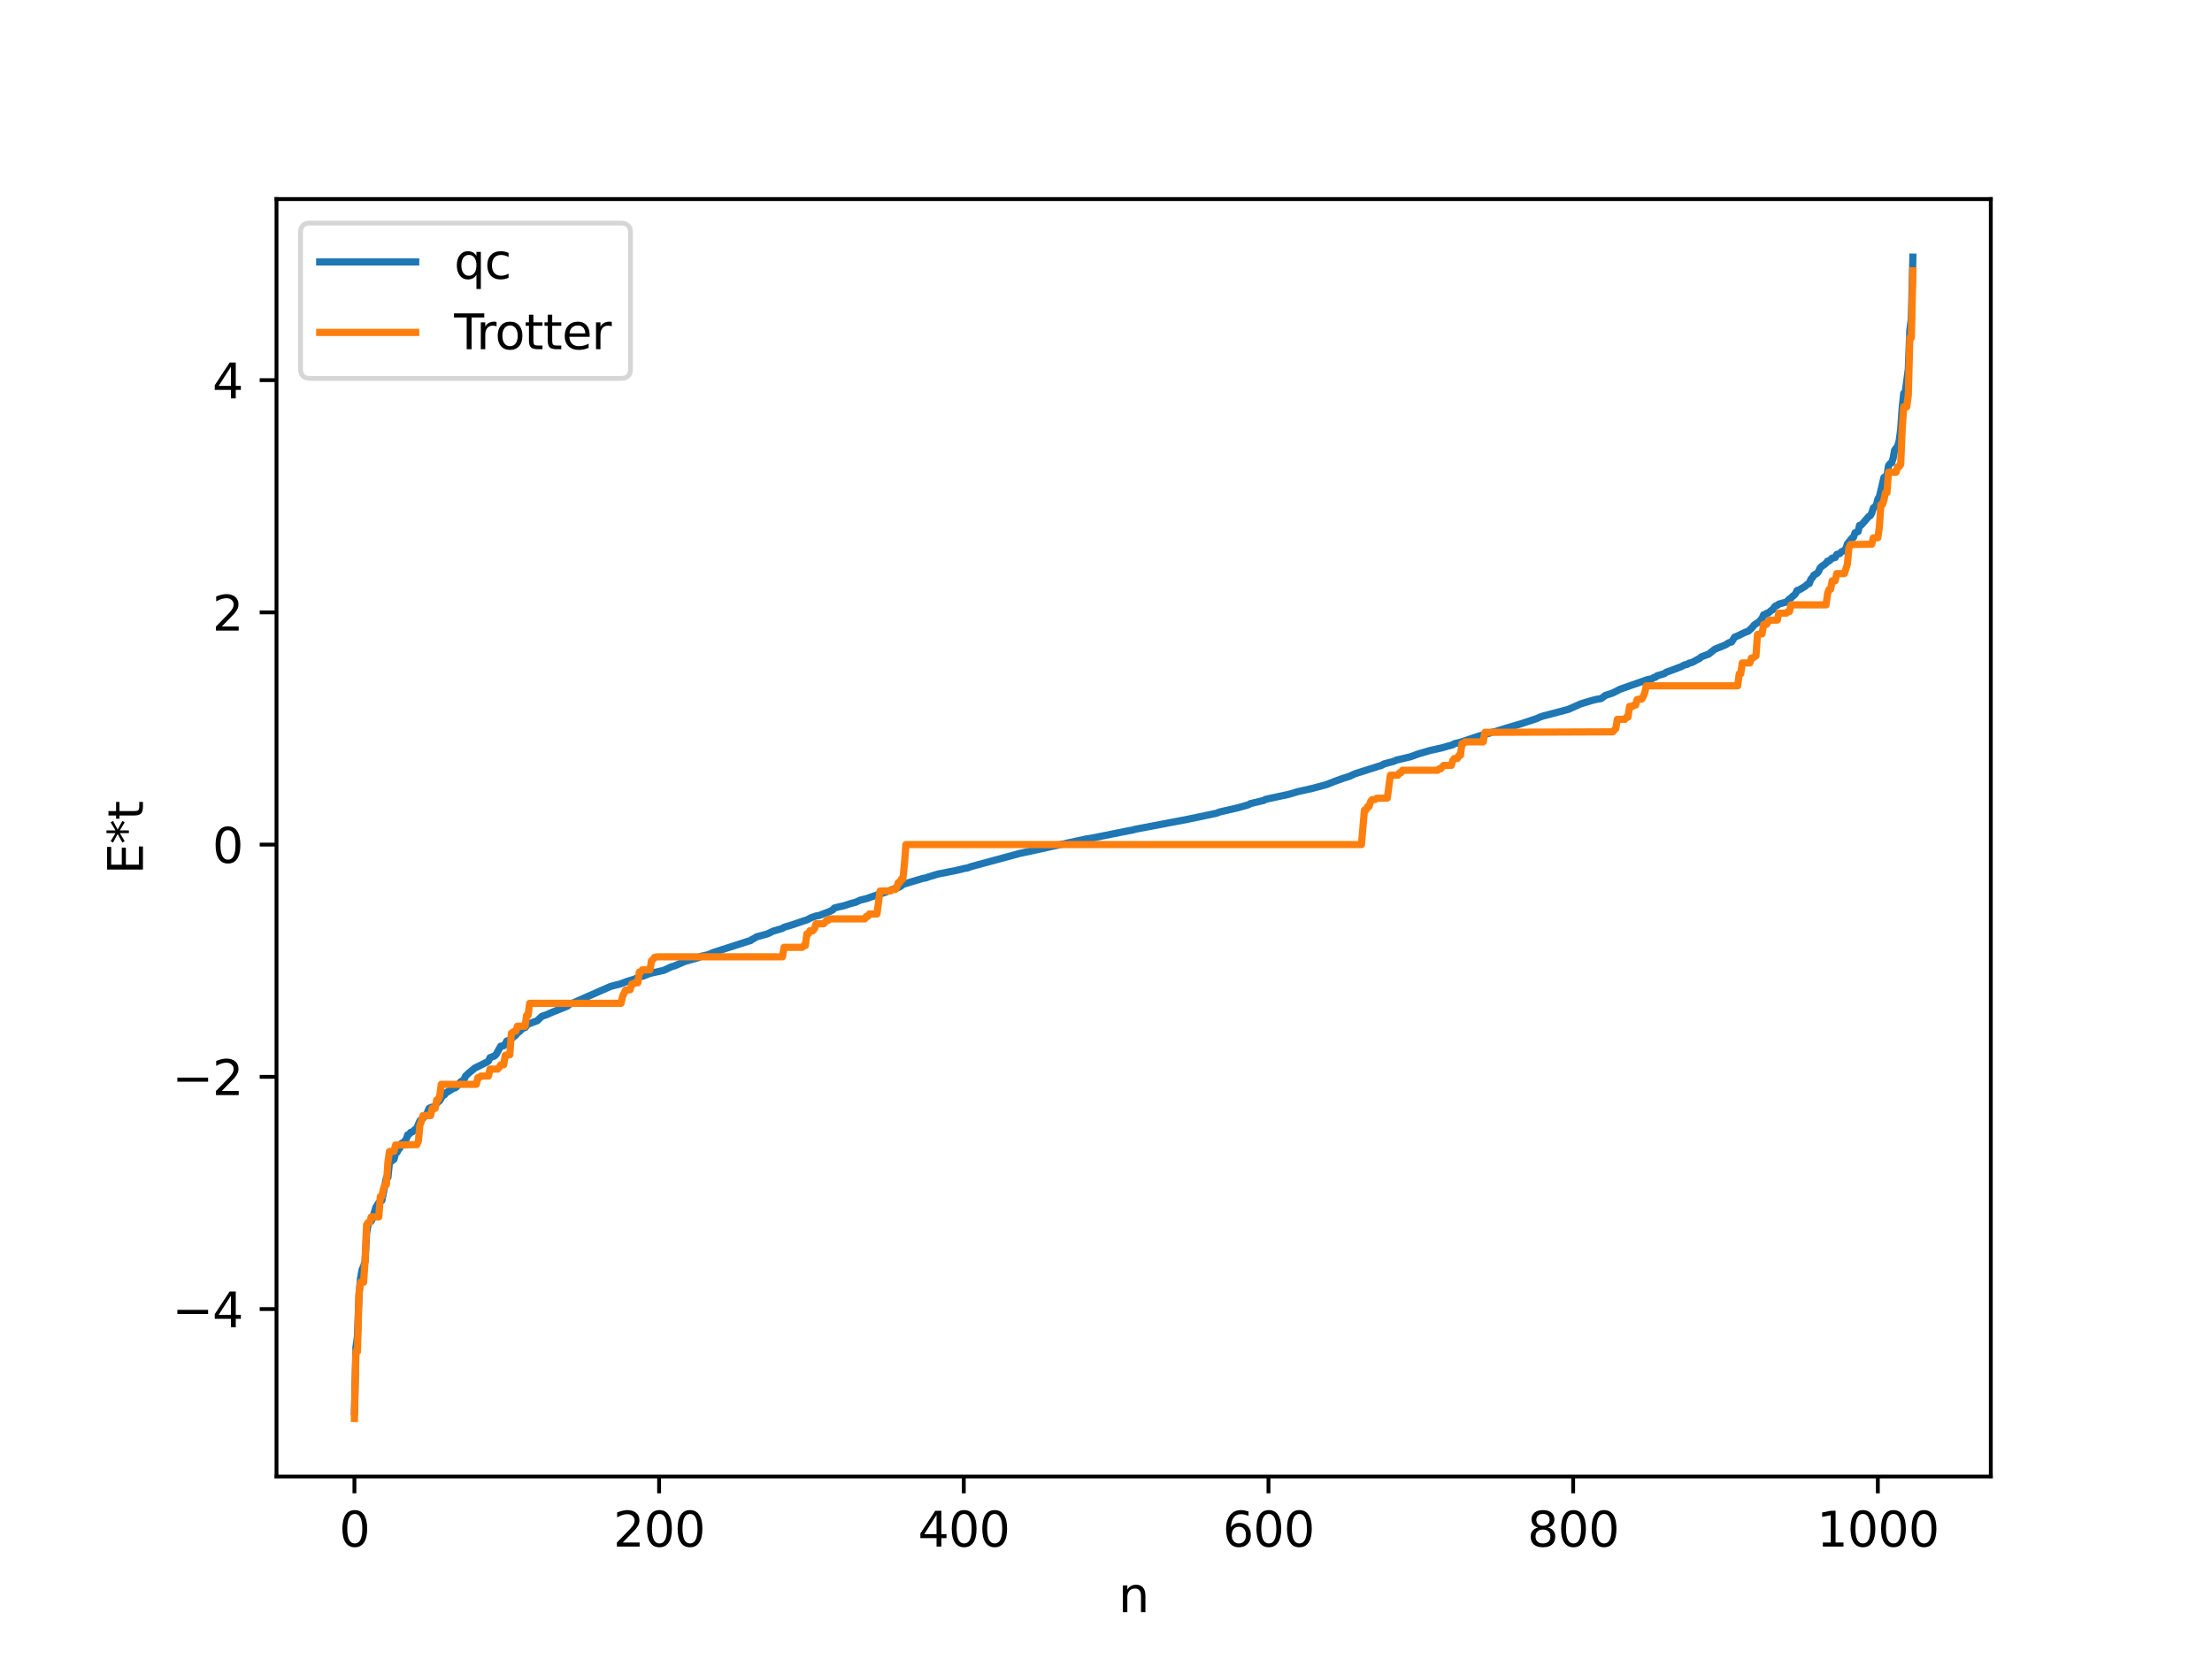 <?xml version="1.0" encoding="utf-8" standalone="no"?>
<!DOCTYPE svg PUBLIC "-//W3C//DTD SVG 1.1//EN"
  "http://www.w3.org/Graphics/SVG/1.1/DTD/svg11.dtd">
<svg xmlns:xlink="http://www.w3.org/1999/xlink" width="460.8pt" height="345.6pt" viewBox="0 0 460.8 345.6" xmlns="http://www.w3.org/2000/svg" version="1.1">
 <defs>
  <style type="text/css">*{stroke-linejoin: round; stroke-linecap: butt}</style>
 </defs>
 <g id="figure_1">
  <g id="patch_1">
   <path d="M 0 345.6 
L 460.8 345.6 
L 460.8 0 
L 0 0 
z
" style="fill: #ffffff"/>
  </g>
  <g id="axes_1">
   <g id="patch_2">
    <path d="M 57.6 307.584 
L 414.72 307.584 
L 414.72 41.472 
L 57.6 41.472 
z
" style="fill: #ffffff"/>
   </g>
   <g id="matplotlib.axis_1">
    <g id="xtick_1">
     <g id="line2d_1">
      <defs>
       <path id="m75354b28b9" d="M 0 0 
L 0 3.5 
" style="stroke: #000000; stroke-width: 0.8"/>
      </defs>
      <g>
       <use xlink:href="#m75354b28b9" x="73.833" y="307.584" style="stroke: #000000; stroke-width: 0.8"/>
      </g>
     </g>
     <g id="text_1">
      <!-- 0 -->
      <g transform="translate(70.651 322.182) scale(0.1 -0.1)">
       <defs>
        <path id="DejaVuSans-30" d="M 2034 4250 
Q 1547 4250 1301 3770 
Q 1056 3291 1056 2328 
Q 1056 1369 1301 889 
Q 1547 409 2034 409 
Q 2525 409 2770 889 
Q 3016 1369 3016 2328 
Q 3016 3291 2770 3770 
Q 2525 4250 2034 4250 
z
M 2034 4750 
Q 2819 4750 3233 4129 
Q 3647 3509 3647 2328 
Q 3647 1150 3233 529 
Q 2819 -91 2034 -91 
Q 1250 -91 836 529 
Q 422 1150 422 2328 
Q 422 3509 836 4129 
Q 1250 4750 2034 4750 
z
" transform="scale(0.016)"/>
       </defs>
       <use xlink:href="#DejaVuSans-30"/>
      </g>
     </g>
    </g>
    <g id="xtick_2">
     <g id="line2d_2">
      <g>
       <use xlink:href="#m75354b28b9" x="137.304" y="307.584" style="stroke: #000000; stroke-width: 0.8"/>
      </g>
     </g>
     <g id="text_2">
      <!-- 200 -->
      <g transform="translate(127.76 322.182) scale(0.1 -0.1)">
       <defs>
        <path id="DejaVuSans-32" d="M 1228 531 
L 3431 531 
L 3431 0 
L 469 0 
L 469 531 
Q 828 903 1448 1529 
Q 2069 2156 2228 2338 
Q 2531 2678 2651 2914 
Q 2772 3150 2772 3378 
Q 2772 3750 2511 3984 
Q 2250 4219 1831 4219 
Q 1534 4219 1204 4116 
Q 875 4013 500 3803 
L 500 4441 
Q 881 4594 1212 4672 
Q 1544 4750 1819 4750 
Q 2544 4750 2975 4387 
Q 3406 4025 3406 3419 
Q 3406 3131 3298 2873 
Q 3191 2616 2906 2266 
Q 2828 2175 2409 1742 
Q 1991 1309 1228 531 
z
" transform="scale(0.016)"/>
       </defs>
       <use xlink:href="#DejaVuSans-32"/>
       <use xlink:href="#DejaVuSans-30" x="63.623"/>
       <use xlink:href="#DejaVuSans-30" x="127.246"/>
      </g>
     </g>
    </g>
    <g id="xtick_3">
     <g id="line2d_3">
      <g>
       <use xlink:href="#m75354b28b9" x="200.775" y="307.584" style="stroke: #000000; stroke-width: 0.8"/>
      </g>
     </g>
     <g id="text_3">
      <!-- 400 -->
      <g transform="translate(191.231 322.182) scale(0.1 -0.1)">
       <defs>
        <path id="DejaVuSans-34" d="M 2419 4116 
L 825 1625 
L 2419 1625 
L 2419 4116 
z
M 2253 4666 
L 3047 4666 
L 3047 1625 
L 3713 1625 
L 3713 1100 
L 3047 1100 
L 3047 0 
L 2419 0 
L 2419 1100 
L 313 1100 
L 313 1709 
L 2253 4666 
z
" transform="scale(0.016)"/>
       </defs>
       <use xlink:href="#DejaVuSans-34"/>
       <use xlink:href="#DejaVuSans-30" x="63.623"/>
       <use xlink:href="#DejaVuSans-30" x="127.246"/>
      </g>
     </g>
    </g>
    <g id="xtick_4">
     <g id="line2d_4">
      <g>
       <use xlink:href="#m75354b28b9" x="264.246" y="307.584" style="stroke: #000000; stroke-width: 0.8"/>
      </g>
     </g>
     <g id="text_4">
      <!-- 600 -->
      <g transform="translate(254.702 322.182) scale(0.1 -0.1)">
       <defs>
        <path id="DejaVuSans-36" d="M 2113 2584 
Q 1688 2584 1439 2293 
Q 1191 2003 1191 1497 
Q 1191 994 1439 701 
Q 1688 409 2113 409 
Q 2538 409 2786 701 
Q 3034 994 3034 1497 
Q 3034 2003 2786 2293 
Q 2538 2584 2113 2584 
z
M 3366 4563 
L 3366 3988 
Q 3128 4100 2886 4159 
Q 2644 4219 2406 4219 
Q 1781 4219 1451 3797 
Q 1122 3375 1075 2522 
Q 1259 2794 1537 2939 
Q 1816 3084 2150 3084 
Q 2853 3084 3261 2657 
Q 3669 2231 3669 1497 
Q 3669 778 3244 343 
Q 2819 -91 2113 -91 
Q 1303 -91 875 529 
Q 447 1150 447 2328 
Q 447 3434 972 4092 
Q 1497 4750 2381 4750 
Q 2619 4750 2861 4703 
Q 3103 4656 3366 4563 
z
" transform="scale(0.016)"/>
       </defs>
       <use xlink:href="#DejaVuSans-36"/>
       <use xlink:href="#DejaVuSans-30" x="63.623"/>
       <use xlink:href="#DejaVuSans-30" x="127.246"/>
      </g>
     </g>
    </g>
    <g id="xtick_5">
     <g id="line2d_5">
      <g>
       <use xlink:href="#m75354b28b9" x="327.717" y="307.584" style="stroke: #000000; stroke-width: 0.8"/>
      </g>
     </g>
     <g id="text_5">
      <!-- 800 -->
      <g transform="translate(318.173 322.182) scale(0.1 -0.1)">
       <defs>
        <path id="DejaVuSans-38" d="M 2034 2216 
Q 1584 2216 1326 1975 
Q 1069 1734 1069 1313 
Q 1069 891 1326 650 
Q 1584 409 2034 409 
Q 2484 409 2743 651 
Q 3003 894 3003 1313 
Q 3003 1734 2745 1975 
Q 2488 2216 2034 2216 
z
M 1403 2484 
Q 997 2584 770 2862 
Q 544 3141 544 3541 
Q 544 4100 942 4425 
Q 1341 4750 2034 4750 
Q 2731 4750 3128 4425 
Q 3525 4100 3525 3541 
Q 3525 3141 3298 2862 
Q 3072 2584 2669 2484 
Q 3125 2378 3379 2068 
Q 3634 1759 3634 1313 
Q 3634 634 3220 271 
Q 2806 -91 2034 -91 
Q 1263 -91 848 271 
Q 434 634 434 1313 
Q 434 1759 690 2068 
Q 947 2378 1403 2484 
z
M 1172 3481 
Q 1172 3119 1398 2916 
Q 1625 2713 2034 2713 
Q 2441 2713 2670 2916 
Q 2900 3119 2900 3481 
Q 2900 3844 2670 4047 
Q 2441 4250 2034 4250 
Q 1625 4250 1398 4047 
Q 1172 3844 1172 3481 
z
" transform="scale(0.016)"/>
       </defs>
       <use xlink:href="#DejaVuSans-38"/>
       <use xlink:href="#DejaVuSans-30" x="63.623"/>
       <use xlink:href="#DejaVuSans-30" x="127.246"/>
      </g>
     </g>
    </g>
    <g id="xtick_6">
     <g id="line2d_6">
      <g>
       <use xlink:href="#m75354b28b9" x="391.188" y="307.584" style="stroke: #000000; stroke-width: 0.8"/>
      </g>
     </g>
     <g id="text_6">
      <!-- 1000 -->
      <g transform="translate(378.463 322.182) scale(0.1 -0.1)">
       <defs>
        <path id="DejaVuSans-31" d="M 794 531 
L 1825 531 
L 1825 4091 
L 703 3866 
L 703 4441 
L 1819 4666 
L 2450 4666 
L 2450 531 
L 3481 531 
L 3481 0 
L 794 0 
L 794 531 
z
" transform="scale(0.016)"/>
       </defs>
       <use xlink:href="#DejaVuSans-31"/>
       <use xlink:href="#DejaVuSans-30" x="63.623"/>
       <use xlink:href="#DejaVuSans-30" x="127.246"/>
       <use xlink:href="#DejaVuSans-30" x="190.869"/>
      </g>
     </g>
    </g>
    <g id="text_7">
     <!-- n -->
     <g transform="translate(232.991 335.861) scale(0.1 -0.1)">
      <defs>
       <path id="DejaVuSans-6e" d="M 3513 2113 
L 3513 0 
L 2938 0 
L 2938 2094 
Q 2938 2591 2744 2837 
Q 2550 3084 2163 3084 
Q 1697 3084 1428 2787 
Q 1159 2491 1159 1978 
L 1159 0 
L 581 0 
L 581 3500 
L 1159 3500 
L 1159 2956 
Q 1366 3272 1645 3428 
Q 1925 3584 2291 3584 
Q 2894 3584 3203 3211 
Q 3513 2838 3513 2113 
z
" transform="scale(0.016)"/>
      </defs>
      <use xlink:href="#DejaVuSans-6e"/>
     </g>
    </g>
   </g>
   <g id="matplotlib.axis_2">
    <g id="ytick_1">
     <g id="line2d_7">
      <defs>
       <path id="mdad89d77c8" d="M 0 0 
L -3.5 0 
" style="stroke: #000000; stroke-width: 0.8"/>
      </defs>
      <g>
       <use xlink:href="#mdad89d77c8" x="57.6" y="272.702" style="stroke: #000000; stroke-width: 0.8"/>
      </g>
     </g>
     <g id="text_8">
      <!-- −4 -->
      <g transform="translate(35.858 276.501) scale(0.1 -0.1)">
       <defs>
        <path id="DejaVuSans-2212" d="M 678 2272 
L 4684 2272 
L 4684 1741 
L 678 1741 
L 678 2272 
z
" transform="scale(0.016)"/>
       </defs>
       <use xlink:href="#DejaVuSans-2212"/>
       <use xlink:href="#DejaVuSans-34" x="83.789"/>
      </g>
     </g>
    </g>
    <g id="ytick_2">
     <g id="line2d_8">
      <g>
       <use xlink:href="#mdad89d77c8" x="57.6" y="224.323" style="stroke: #000000; stroke-width: 0.8"/>
      </g>
     </g>
     <g id="text_9">
      <!-- −2 -->
      <g transform="translate(35.858 228.122) scale(0.1 -0.1)">
       <use xlink:href="#DejaVuSans-2212"/>
       <use xlink:href="#DejaVuSans-32" x="83.789"/>
      </g>
     </g>
    </g>
    <g id="ytick_3">
     <g id="line2d_9">
      <g>
       <use xlink:href="#mdad89d77c8" x="57.6" y="175.945" style="stroke: #000000; stroke-width: 0.8"/>
      </g>
     </g>
     <g id="text_10">
      <!-- 0 -->
      <g transform="translate(44.237 179.744) scale(0.1 -0.1)">
       <use xlink:href="#DejaVuSans-30"/>
      </g>
     </g>
    </g>
    <g id="ytick_4">
     <g id="line2d_10">
      <g>
       <use xlink:href="#mdad89d77c8" x="57.6" y="127.566" style="stroke: #000000; stroke-width: 0.8"/>
      </g>
     </g>
     <g id="text_11">
      <!-- 2 -->
      <g transform="translate(44.237 131.365) scale(0.1 -0.1)">
       <use xlink:href="#DejaVuSans-32"/>
      </g>
     </g>
    </g>
    <g id="ytick_5">
     <g id="line2d_11">
      <g>
       <use xlink:href="#mdad89d77c8" x="57.6" y="79.187" style="stroke: #000000; stroke-width: 0.8"/>
      </g>
     </g>
     <g id="text_12">
      <!-- 4 -->
      <g transform="translate(44.237 82.987) scale(0.1 -0.1)">
       <use xlink:href="#DejaVuSans-34"/>
      </g>
     </g>
    </g>
    <g id="text_13">
     <!-- E*t -->
     <g transform="translate(29.778 182.148) rotate(-90) scale(0.1 -0.1)">
      <defs>
       <path id="DejaVuSans-45" d="M 628 4666 
L 3578 4666 
L 3578 4134 
L 1259 4134 
L 1259 2753 
L 3481 2753 
L 3481 2222 
L 1259 2222 
L 1259 531 
L 3634 531 
L 3634 0 
L 628 0 
L 628 4666 
z
" transform="scale(0.016)"/>
       <path id="DejaVuSans-2a" d="M 3009 3897 
L 1888 3291 
L 3009 2681 
L 2828 2375 
L 1778 3009 
L 1778 1831 
L 1422 1831 
L 1422 3009 
L 372 2375 
L 191 2681 
L 1313 3291 
L 191 3897 
L 372 4206 
L 1422 3572 
L 1422 4750 
L 1778 4750 
L 1778 3572 
L 2828 4206 
L 3009 3897 
z
" transform="scale(0.016)"/>
       <path id="DejaVuSans-74" d="M 1172 4494 
L 1172 3500 
L 2356 3500 
L 2356 3053 
L 1172 3053 
L 1172 1153 
Q 1172 725 1289 603 
Q 1406 481 1766 481 
L 2356 481 
L 2356 0 
L 1766 0 
Q 1100 0 847 248 
Q 594 497 594 1153 
L 594 3053 
L 172 3053 
L 172 3500 
L 594 3500 
L 594 4494 
L 1172 4494 
z
" transform="scale(0.016)"/>
      </defs>
      <use xlink:href="#DejaVuSans-45"/>
      <use xlink:href="#DejaVuSans-2a" x="63.184"/>
      <use xlink:href="#DejaVuSans-74" x="113.184"/>
     </g>
    </g>
   </g>
   <g id="line2d_12">
    <path d="M 73.833 294.066 
L 74.15 280.675 
L 74.467 278.359 
L 74.785 269.794 
L 75.102 266.316 
L 75.42 264.512 
L 75.737 263.836 
L 76.054 262.763 
L 76.372 256.916 
L 76.689 255.091 
L 77.006 254.623 
L 77.324 254.404 
L 77.641 253.747 
L 78.276 251.558 
L 78.91 250.526 
L 79.545 250.108 
L 80.497 245.325 
L 80.815 245.256 
L 81.132 242.172 
L 82.084 241.486 
L 82.401 240.243 
L 82.719 240.037 
L 83.036 239.421 
L 83.353 239.086 
L 83.671 238.146 
L 83.988 238.095 
L 84.623 237.316 
L 84.94 236.398 
L 85.258 236.264 
L 85.575 235.885 
L 85.892 235.806 
L 86.844 234.949 
L 87.479 233.472 
L 87.796 233.146 
L 88.114 232.992 
L 88.431 232.516 
L 88.748 232.444 
L 89.383 230.903 
L 89.7 230.735 
L 90.335 230.564 
L 90.653 230.367 
L 90.97 229.818 
L 91.605 229.285 
L 92.239 228.191 
L 92.557 228.113 
L 92.874 227.676 
L 94.143 226.909 
L 94.461 226.673 
L 94.778 226.642 
L 95.096 226.434 
L 95.73 225.615 
L 96.048 225.299 
L 96.365 225.152 
L 96.682 224.851 
L 97 224.145 
L 97.634 223.559 
L 98.904 222.505 
L 101.443 221.245 
L 101.76 221.032 
L 102.077 220.339 
L 103.029 219.968 
L 103.347 219.653 
L 104.299 217.947 
L 104.934 217.849 
L 105.251 217.466 
L 105.568 216.87 
L 106.203 216.628 
L 107.472 215.614 
L 107.79 215.124 
L 108.107 214.983 
L 109.059 214.084 
L 109.377 214.067 
L 110.011 213.277 
L 110.329 213.241 
L 110.963 212.988 
L 111.915 212.641 
L 112.867 211.725 
L 113.82 211.402 
L 115.089 210.844 
L 118.262 209.567 
L 118.58 209.228 
L 119.215 209 
L 127.148 205.511 
L 128.1 205.246 
L 129.053 205.027 
L 129.687 204.801 
L 130.639 204.44 
L 132.226 203.955 
L 132.543 203.772 
L 132.861 203.732 
L 133.496 203.428 
L 133.813 203.401 
L 135.4 202.777 
L 138.256 202.151 
L 139.843 201.403 
L 140.477 201.225 
L 142.699 200.277 
L 145.555 199.48 
L 145.872 199.247 
L 147.459 198.899 
L 148.729 198.376 
L 156.028 196.022 
L 156.345 195.962 
L 156.662 195.679 
L 156.98 195.563 
L 157.615 195.159 
L 159.836 194.56 
L 161.105 193.957 
L 163.01 193.398 
L 163.327 193.165 
L 164.914 192.698 
L 167.453 191.831 
L 168.087 191.635 
L 169.039 191.147 
L 169.991 190.822 
L 170.626 190.719 
L 172.848 189.869 
L 173.482 189.552 
L 173.8 189.161 
L 174.752 188.914 
L 175.704 188.715 
L 177.291 188.2 
L 178.243 187.96 
L 179.195 187.515 
L 180.464 187.208 
L 181.416 186.878 
L 182.051 186.652 
L 184.59 185.825 
L 186.494 185.048 
L 187.129 184.892 
L 187.763 184.54 
L 188.081 184.239 
L 192.206 183 
L 192.841 182.894 
L 193.476 182.658 
L 195.38 182.086 
L 199.188 181.329 
L 201.092 180.874 
L 201.41 180.848 
L 202.362 180.51 
L 212.517 177.761 
L 214.739 177.297 
L 215.373 177.155 
L 226.163 174.792 
L 227.75 174.536 
L 235.049 173.067 
L 235.684 172.969 
L 236.636 172.72 
L 247.426 170.669 
L 253.456 169.405 
L 254.091 169.145 
L 257.899 168.27 
L 259.803 167.723 
L 260.12 167.628 
L 260.438 167.415 
L 263.294 166.736 
L 263.611 166.52 
L 268.372 165.494 
L 269.006 165.326 
L 270.276 164.932 
L 273.449 164.226 
L 276.305 163.453 
L 277.892 162.829 
L 278.527 162.594 
L 279.796 162.138 
L 281.066 161.742 
L 282.335 161.168 
L 283.287 160.866 
L 287.413 159.557 
L 287.73 159.477 
L 288.365 159.124 
L 290.269 158.621 
L 290.904 158.346 
L 293.76 157.666 
L 294.395 157.448 
L 295.347 157.088 
L 297.886 156.345 
L 300.424 155.779 
L 301.059 155.593 
L 301.694 155.406 
L 302.646 155.149 
L 302.963 154.928 
L 304.233 154.623 
L 308.041 153.343 
L 308.676 153.164 
L 309.945 152.797 
L 310.262 152.758 
L 310.58 152.584 
L 311.532 152.384 
L 313.753 151.696 
L 315.658 151.129 
L 316.927 150.756 
L 320.1 149.703 
L 320.735 149.408 
L 321.37 149.186 
L 326.13 147.933 
L 326.765 147.756 
L 327.4 147.475 
L 328.352 147.05 
L 329.304 146.625 
L 331.525 145.952 
L 332.16 145.785 
L 332.795 145.645 
L 333.429 145.555 
L 333.747 145.403 
L 334.381 144.882 
L 335.968 144.358 
L 337.555 143.551 
L 343.267 141.558 
L 344.22 141.37 
L 344.537 141.117 
L 344.854 141.087 
L 345.172 140.789 
L 346.758 140.32 
L 347.076 140.048 
L 348.028 139.707 
L 348.662 139.478 
L 350.249 138.87 
L 350.884 138.527 
L 351.519 138.387 
L 351.836 138.154 
L 352.471 138.001 
L 353.105 137.672 
L 353.74 137.319 
L 354.058 137.174 
L 354.375 136.85 
L 355.962 136.256 
L 357.231 135.24 
L 359.135 134.469 
L 359.453 134.339 
L 360.087 133.92 
L 360.722 133.728 
L 361.357 132.725 
L 362.309 132.333 
L 362.943 132.003 
L 363.578 131.707 
L 364.213 131.488 
L 364.848 130.903 
L 365.482 130.159 
L 366.434 129.538 
L 367.069 128.805 
L 367.386 128.077 
L 367.704 128.055 
L 368.021 127.753 
L 368.339 127.721 
L 368.973 127.166 
L 369.291 127.018 
L 369.608 126.485 
L 369.925 126.202 
L 370.243 126.119 
L 370.56 125.844 
L 372.147 125.412 
L 372.781 124.76 
L 373.099 124.592 
L 373.416 124.224 
L 373.734 124.032 
L 374.051 123.643 
L 374.368 122.999 
L 374.686 122.947 
L 375.955 122.2 
L 376.59 121.651 
L 376.907 121.581 
L 377.224 120.682 
L 377.542 120.346 
L 377.859 119.814 
L 378.494 119.445 
L 378.811 119.112 
L 379.129 118.369 
L 379.446 118.03 
L 380.081 117.59 
L 380.398 117.322 
L 380.715 116.899 
L 381.033 116.865 
L 381.667 116.275 
L 382.302 116.141 
L 382.62 115.504 
L 383.254 115.319 
L 383.572 114.979 
L 384.206 114.644 
L 384.524 114.309 
L 384.841 113.304 
L 385.793 112.11 
L 386.11 111.941 
L 386.428 110.996 
L 387.062 110.754 
L 387.38 109.444 
L 387.697 109.408 
L 388.332 108.713 
L 389.284 107.598 
L 389.601 107.432 
L 389.919 106.894 
L 390.236 105.836 
L 390.871 105.288 
L 391.188 103.967 
L 391.505 103.486 
L 392.458 99.473 
L 393.092 99.078 
L 393.41 97.011 
L 393.727 96.593 
L 394.044 96.432 
L 394.362 95.498 
L 394.679 93.778 
L 395.314 92.942 
L 395.631 91.836 
L 395.948 89.428 
L 396.266 84.883 
L 396.583 81.936 
L 396.9 81.607 
L 397.535 76.938 
L 397.853 68.789 
L 398.17 66.362 
L 398.487 53.568 
L 398.487 53.568 
" clip-path="url(#p94604797f2)" style="fill: none; stroke: #1f77b4; stroke-width: 1.5; stroke-linecap: square"/>
   </g>
   <g id="line2d_13">
    <path d="M 73.833 295.488 
L 74.15 281.539 
L 74.467 281.539 
L 74.785 269.615 
L 75.102 267.138 
L 75.737 267.138 
L 76.054 262.676 
L 76.372 255.145 
L 76.689 254.683 
L 77.006 254.683 
L 77.324 253.517 
L 78.91 253.517 
L 79.228 249.268 
L 79.545 249.268 
L 79.862 247.73 
L 80.18 246.78 
L 80.497 246.78 
L 80.815 242.082 
L 81.132 239.87 
L 82.084 239.832 
L 82.401 238.523 
L 86.844 238.449 
L 87.162 237.732 
L 87.479 234.327 
L 87.796 233.575 
L 88.114 232.396 
L 89.7 232.396 
L 90.018 230.89 
L 90.653 230.89 
L 90.97 229.141 
L 91.287 229.141 
L 91.605 228.229 
L 91.922 225.885 
L 99.221 225.885 
L 99.539 224.489 
L 99.856 224.489 
L 100.173 224.158 
L 101.76 224.158 
L 102.077 222.711 
L 103.664 222.711 
L 103.981 222.384 
L 104.299 221.82 
L 104.934 221.82 
L 105.251 219.834 
L 106.203 219.734 
L 106.52 215.254 
L 107.155 214.811 
L 107.472 214.811 
L 107.79 213.779 
L 109.377 213.779 
L 109.694 211.515 
L 110.011 211.515 
L 110.329 209.013 
L 129.37 209.013 
L 129.687 207.592 
L 130.322 206.255 
L 131.274 206.17 
L 131.591 205.007 
L 131.909 205.007 
L 132.226 204.741 
L 132.861 204.741 
L 133.178 202.502 
L 133.496 202.502 
L 133.813 202.034 
L 135.4 202.034 
L 135.717 200.125 
L 136.034 199.867 
L 136.352 199.436 
L 136.986 199.328 
L 163.01 199.328 
L 163.327 197.346 
L 167.135 197.346 
L 167.453 196.984 
L 167.77 196.984 
L 168.087 194.532 
L 168.405 194.532 
L 168.722 193.878 
L 169.357 193.878 
L 169.674 193.455 
L 169.991 192.444 
L 171.578 192.444 
L 172.213 191.73 
L 172.53 191.73 
L 172.848 191.428 
L 180.147 191.428 
L 180.464 190.907 
L 180.781 190.907 
L 181.099 190.396 
L 182.686 190.396 
L 183.32 185.63 
L 185.542 185.588 
L 185.859 185.311 
L 186.494 185.311 
L 186.811 184.893 
L 187.129 183.844 
L 187.446 183.844 
L 187.763 183.135 
L 188.081 183.135 
L 188.398 180.171 
L 188.715 175.945 
L 283.605 175.945 
L 284.239 168.755 
L 284.557 168.755 
L 284.874 168.045 
L 285.191 168.045 
L 285.509 166.997 
L 285.826 166.578 
L 286.461 166.578 
L 286.778 166.302 
L 289 166.259 
L 289.634 161.493 
L 291.221 161.493 
L 291.539 160.982 
L 291.856 160.982 
L 292.173 160.461 
L 299.472 160.461 
L 299.79 160.159 
L 300.107 160.159 
L 300.742 159.446 
L 302.329 159.446 
L 302.646 158.434 
L 302.963 158.012 
L 303.598 158.012 
L 303.915 157.357 
L 304.233 157.357 
L 304.55 154.905 
L 304.867 154.905 
L 305.185 154.543 
L 308.993 154.543 
L 309.31 152.562 
L 335.968 152.453 
L 336.603 151.765 
L 336.92 149.856 
L 338.507 149.856 
L 338.824 149.387 
L 339.142 149.387 
L 339.459 147.148 
L 340.094 147.148 
L 340.411 146.883 
L 340.729 146.883 
L 341.046 145.72 
L 341.681 145.635 
L 341.998 145.635 
L 342.315 145.117 
L 342.633 144.298 
L 342.95 142.876 
L 361.991 142.876 
L 362.309 140.375 
L 362.626 140.375 
L 362.943 138.11 
L 364.53 138.11 
L 364.848 137.078 
L 365.165 137.078 
L 365.8 136.636 
L 366.117 132.155 
L 367.069 132.055 
L 367.386 130.07 
L 368.021 130.07 
L 368.339 129.505 
L 368.656 129.179 
L 370.243 129.179 
L 370.56 127.731 
L 372.147 127.731 
L 372.464 127.401 
L 372.781 127.401 
L 373.099 126.004 
L 380.398 126.004 
L 380.715 123.66 
L 381.033 122.749 
L 381.35 122.749 
L 381.667 120.999 
L 382.302 120.999 
L 382.62 119.493 
L 384.206 119.493 
L 384.841 117.562 
L 385.158 114.157 
L 385.476 113.441 
L 389.919 113.366 
L 390.236 112.057 
L 391.188 112.019 
L 391.505 109.808 
L 391.823 105.109 
L 392.14 105.109 
L 392.458 104.159 
L 392.775 102.621 
L 393.092 102.621 
L 393.41 98.372 
L 394.996 98.372 
L 395.314 97.206 
L 395.631 97.206 
L 395.948 96.744 
L 396.266 89.213 
L 396.583 84.751 
L 397.218 84.751 
L 397.535 82.275 
L 397.853 70.351 
L 398.17 70.351 
L 398.487 56.401 
L 398.487 56.401 
" clip-path="url(#p94604797f2)" style="fill: none; stroke: #ff7f0e; stroke-width: 1.5; stroke-linecap: square"/>
   </g>
   <g id="patch_3">
    <path d="M 57.6 307.584 
L 57.6 41.472 
" style="fill: none; stroke: #000000; stroke-width: 0.8; stroke-linejoin: miter; stroke-linecap: square"/>
   </g>
   <g id="patch_4">
    <path d="M 414.72 307.584 
L 414.72 41.472 
" style="fill: none; stroke: #000000; stroke-width: 0.8; stroke-linejoin: miter; stroke-linecap: square"/>
   </g>
   <g id="patch_5">
    <path d="M 57.6 307.584 
L 414.72 307.584 
" style="fill: none; stroke: #000000; stroke-width: 0.8; stroke-linejoin: miter; stroke-linecap: square"/>
   </g>
   <g id="patch_6">
    <path d="M 57.6 41.472 
L 414.72 41.472 
" style="fill: none; stroke: #000000; stroke-width: 0.8; stroke-linejoin: miter; stroke-linecap: square"/>
   </g>
   <g id="legend_1">
    <g id="patch_7">
     <path d="M 64.6 78.828 
L 129.342 78.828 
Q 131.342 78.828 131.342 76.828 
L 131.342 48.472 
Q 131.342 46.472 129.342 46.472 
L 64.6 46.472 
Q 62.6 46.472 62.6 48.472 
L 62.6 76.828 
Q 62.6 78.828 64.6 78.828 
z
" style="fill: #ffffff; opacity: 0.8; stroke: #cccccc; stroke-linejoin: miter"/>
    </g>
    <g id="line2d_14">
     <path d="M 66.6 54.57 
L 76.6 54.57 
L 86.6 54.57 
" style="fill: none; stroke: #1f77b4; stroke-width: 1.5; stroke-linecap: square"/>
    </g>
    <g id="text_14">
     <!-- qc -->
     <g transform="translate(94.6 58.07) scale(0.1 -0.1)">
      <defs>
       <path id="DejaVuSans-71" d="M 947 1747 
Q 947 1113 1208 752 
Q 1469 391 1925 391 
Q 2381 391 2643 752 
Q 2906 1113 2906 1747 
Q 2906 2381 2643 2742 
Q 2381 3103 1925 3103 
Q 1469 3103 1208 2742 
Q 947 2381 947 1747 
z
M 2906 525 
Q 2725 213 2448 61 
Q 2172 -91 1784 -91 
Q 1150 -91 751 415 
Q 353 922 353 1747 
Q 353 2572 751 3078 
Q 1150 3584 1784 3584 
Q 2172 3584 2448 3432 
Q 2725 3281 2906 2969 
L 2906 3500 
L 3481 3500 
L 3481 -1331 
L 2906 -1331 
L 2906 525 
z
" transform="scale(0.016)"/>
       <path id="DejaVuSans-63" d="M 3122 3366 
L 3122 2828 
Q 2878 2963 2633 3030 
Q 2388 3097 2138 3097 
Q 1578 3097 1268 2742 
Q 959 2388 959 1747 
Q 959 1106 1268 751 
Q 1578 397 2138 397 
Q 2388 397 2633 464 
Q 2878 531 3122 666 
L 3122 134 
Q 2881 22 2623 -34 
Q 2366 -91 2075 -91 
Q 1284 -91 818 406 
Q 353 903 353 1747 
Q 353 2603 823 3093 
Q 1294 3584 2113 3584 
Q 2378 3584 2631 3529 
Q 2884 3475 3122 3366 
z
" transform="scale(0.016)"/>
      </defs>
      <use xlink:href="#DejaVuSans-71"/>
      <use xlink:href="#DejaVuSans-63" x="63.477"/>
     </g>
    </g>
    <g id="line2d_15">
     <path d="M 66.6 69.249 
L 76.6 69.249 
L 86.6 69.249 
" style="fill: none; stroke: #ff7f0e; stroke-width: 1.5; stroke-linecap: square"/>
    </g>
    <g id="text_15">
     <!-- Trotter -->
     <g transform="translate(94.6 72.749) scale(0.1 -0.1)">
      <defs>
       <path id="DejaVuSans-54" d="M -19 4666 
L 3928 4666 
L 3928 4134 
L 2272 4134 
L 2272 0 
L 1638 0 
L 1638 4134 
L -19 4134 
L -19 4666 
z
" transform="scale(0.016)"/>
       <path id="DejaVuSans-72" d="M 2631 2963 
Q 2534 3019 2420 3045 
Q 2306 3072 2169 3072 
Q 1681 3072 1420 2755 
Q 1159 2438 1159 1844 
L 1159 0 
L 581 0 
L 581 3500 
L 1159 3500 
L 1159 2956 
Q 1341 3275 1631 3429 
Q 1922 3584 2338 3584 
Q 2397 3584 2469 3576 
Q 2541 3569 2628 3553 
L 2631 2963 
z
" transform="scale(0.016)"/>
       <path id="DejaVuSans-6f" d="M 1959 3097 
Q 1497 3097 1228 2736 
Q 959 2375 959 1747 
Q 959 1119 1226 758 
Q 1494 397 1959 397 
Q 2419 397 2687 759 
Q 2956 1122 2956 1747 
Q 2956 2369 2687 2733 
Q 2419 3097 1959 3097 
z
M 1959 3584 
Q 2709 3584 3137 3096 
Q 3566 2609 3566 1747 
Q 3566 888 3137 398 
Q 2709 -91 1959 -91 
Q 1206 -91 779 398 
Q 353 888 353 1747 
Q 353 2609 779 3096 
Q 1206 3584 1959 3584 
z
" transform="scale(0.016)"/>
       <path id="DejaVuSans-65" d="M 3597 1894 
L 3597 1613 
L 953 1613 
Q 991 1019 1311 708 
Q 1631 397 2203 397 
Q 2534 397 2845 478 
Q 3156 559 3463 722 
L 3463 178 
Q 3153 47 2828 -22 
Q 2503 -91 2169 -91 
Q 1331 -91 842 396 
Q 353 884 353 1716 
Q 353 2575 817 3079 
Q 1281 3584 2069 3584 
Q 2775 3584 3186 3129 
Q 3597 2675 3597 1894 
z
M 3022 2063 
Q 3016 2534 2758 2815 
Q 2500 3097 2075 3097 
Q 1594 3097 1305 2825 
Q 1016 2553 972 2059 
L 3022 2063 
z
" transform="scale(0.016)"/>
      </defs>
      <use xlink:href="#DejaVuSans-54"/>
      <use xlink:href="#DejaVuSans-72" x="46.334"/>
      <use xlink:href="#DejaVuSans-6f" x="85.197"/>
      <use xlink:href="#DejaVuSans-74" x="146.379"/>
      <use xlink:href="#DejaVuSans-74" x="185.588"/>
      <use xlink:href="#DejaVuSans-65" x="224.797"/>
      <use xlink:href="#DejaVuSans-72" x="286.32"/>
     </g>
    </g>
   </g>
  </g>
 </g>
 <defs>
  <clipPath id="p94604797f2">
   <rect x="57.6" y="41.472" width="357.12" height="266.112"/>
  </clipPath>
 </defs>
</svg>
